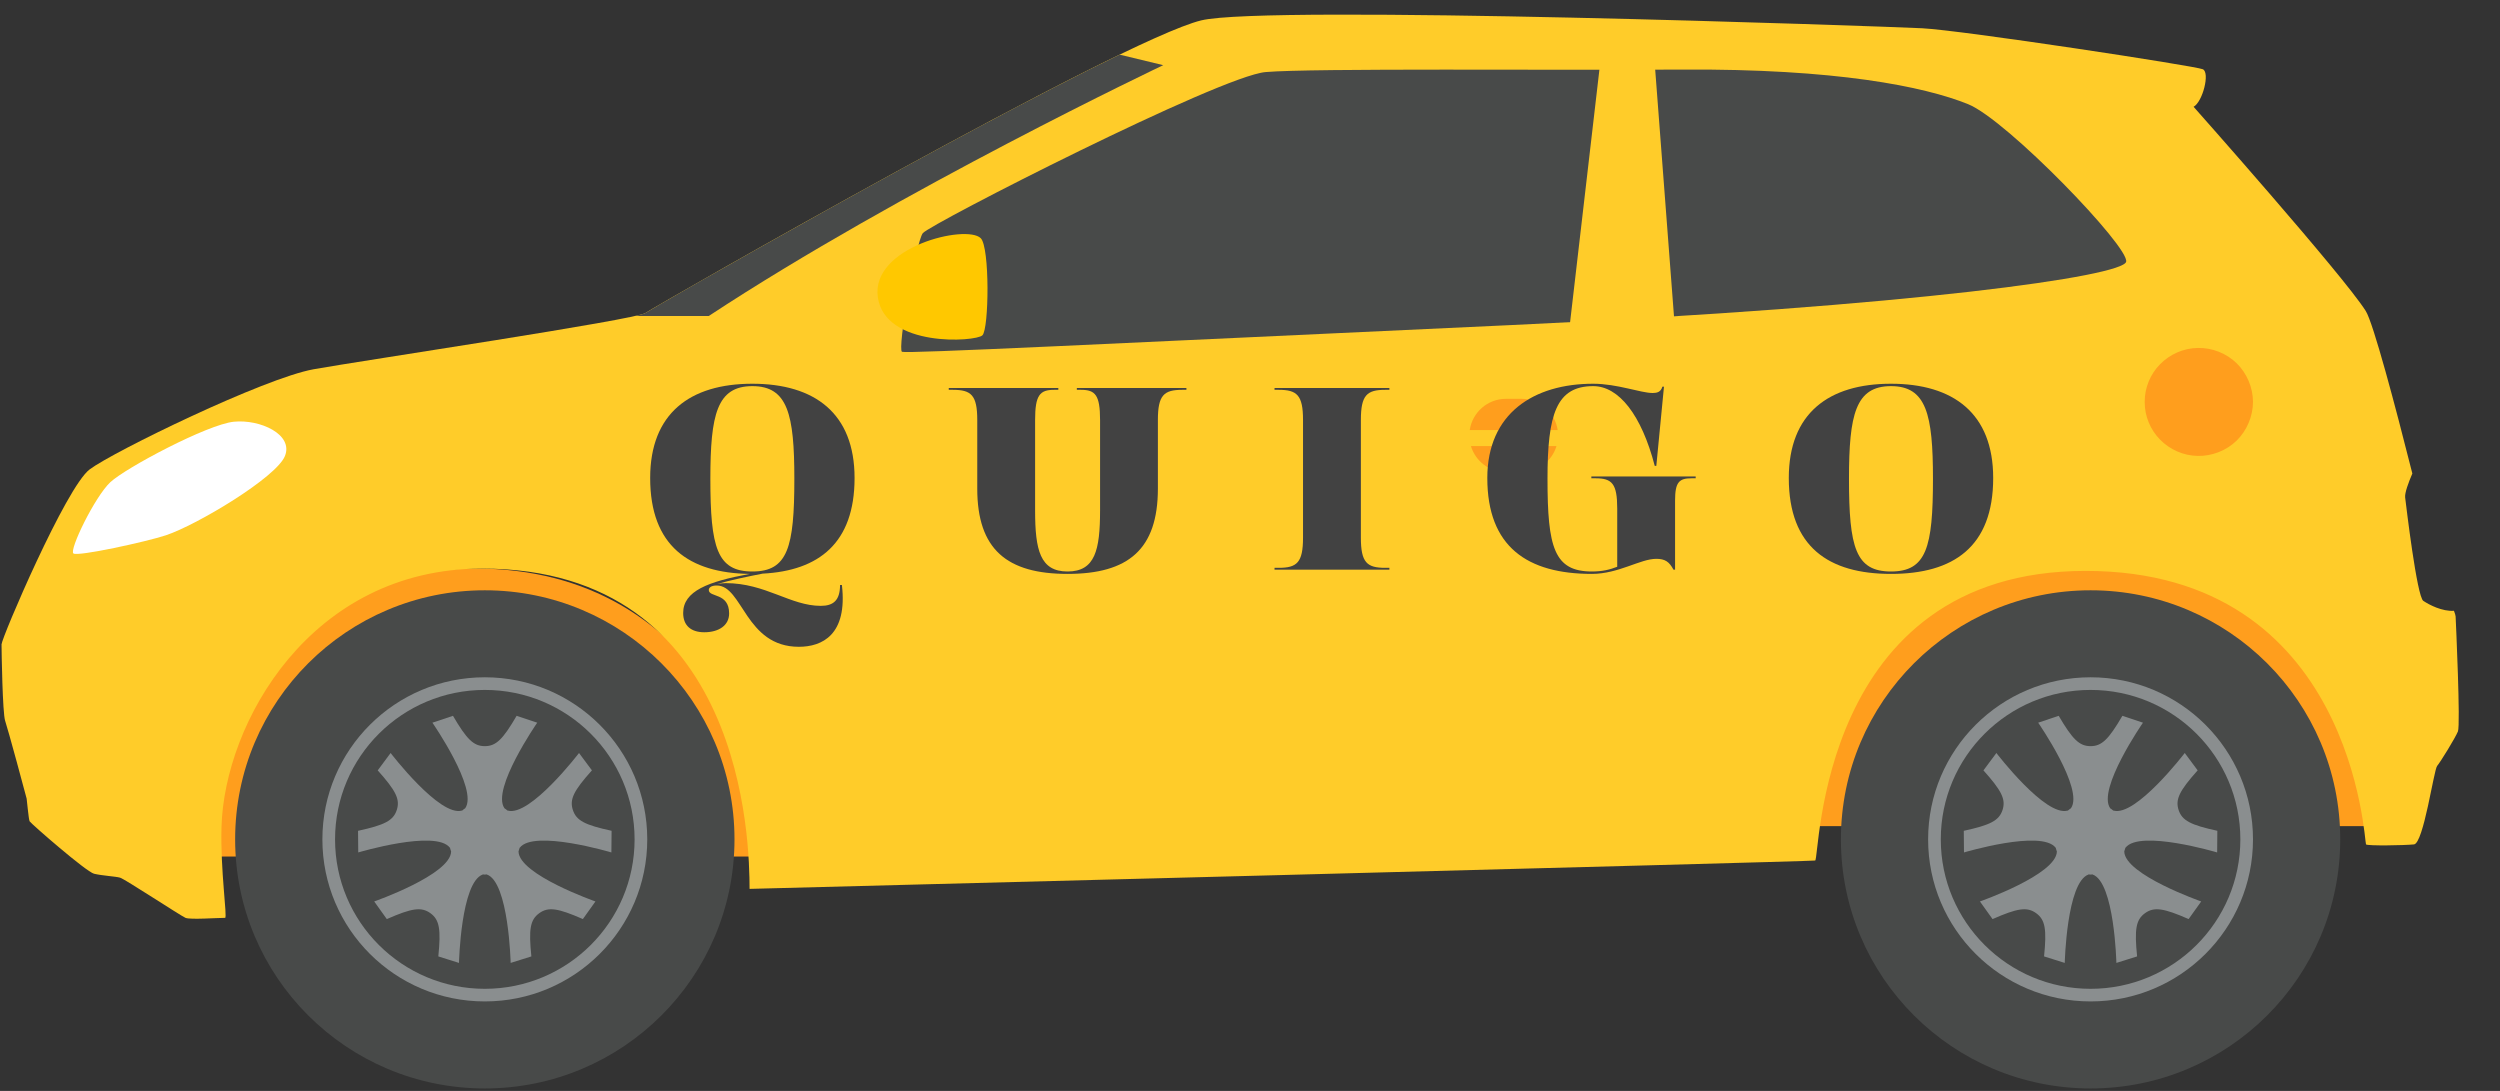 <svg xmlns="http://www.w3.org/2000/svg" xmlns:xlink="http://www.w3.org/1999/xlink" width="440" zoomAndPan="magnify" viewBox="0 0 330 144" height="192" preserveAspectRatio="xMidYMid meet" version="1.0"><rect x="0" y="0" width="330" height="144" fill="#333333" stroke="none"/><defs><g/><clipPath id="0ae830fc51"><path d="M 0.203 1.93 L 324.555 1.93 L 324.555 121.477 L 0.203 121.477 Z M 0.203 1.93 " clip-rule="nonzero"/></clipPath><clipPath id="28a83eac1e"><path d="M 243 77.711 L 309 77.711 L 309 143.676 L 243 143.676 Z M 243 77.711 " clip-rule="nonzero"/></clipPath><clipPath id="22d42511ec"><path d="M 31 77.711 L 97 77.711 L 97 143.676 L 31 143.676 Z M 31 77.711 " clip-rule="nonzero"/></clipPath></defs><path fill="#ff9e1d" d="M 102.484 113.059 L 22.805 113.059 C 22.805 113.059 31.535 75.039 62.645 75.039 C 93.758 75.039 101.117 104.566 102.484 113.059 " fill-opacity="1" fill-rule="nonzero"/><path fill="#ff9e1d" d="M 315.098 109.051 L 235.422 109.051 C 235.422 109.051 244.152 71.91 275.262 71.91 C 306.371 71.91 313.734 100.754 315.098 109.051 " fill-opacity="1" fill-rule="nonzero"/><g clip-path="url(#0ae830fc51)"><path fill="#ffcc29" d="M 11.844 61.953 C 14.98 59.605 34.859 49.918 41.398 48.742 C 47.938 47.57 83.902 42.219 85.211 41.309 C 86.516 40.395 147.898 5.27 158.574 2.688 C 167.207 0.598 248.492 3.469 253.723 3.73 C 258.953 3.992 289.812 8.703 290.773 9.141 C 291.734 9.574 290.773 13.402 289.555 14.098 C 289.555 14.098 309.312 36.348 312.277 41.047 C 313.273 42.625 316.16 53.496 318.43 62.504 C 317.926 63.68 317.406 65.066 317.48 65.668 C 317.621 66.793 319.031 78.75 319.879 79.316 C 320.66 79.836 322.359 80.73 323.922 80.625 C 324.039 80.945 324.133 81.219 324.141 81.363 C 324.184 82.234 324.797 95.672 324.449 96.543 C 324.098 97.41 322.137 100.586 321.699 101.109 C 321.266 101.629 319.91 111.328 318.645 111.461 C 317.379 111.59 312.527 111.676 312.312 111.461 C 312.094 111.242 310.742 75.359 275.301 75.359 C 239.859 75.359 240.25 113.461 239.598 113.59 C 238.945 113.723 98.941 117.332 98.941 117.332 C 98.941 111.504 98.402 75.051 63.637 75.051 C 40.988 75.051 29.629 95.422 29.238 109.156 C 29.074 114.871 30.035 121.156 29.715 121.156 C 28.668 121.156 25.094 121.418 24.484 121.156 C 23.875 120.898 16.465 116.027 15.852 115.852 C 15.242 115.68 13.457 115.59 12.41 115.332 C 11.363 115.07 4.039 108.676 3.91 108.414 C 3.777 108.156 3.559 105.633 3.516 105.414 C 3.473 105.195 1.027 96.152 0.68 95.152 C 0.332 94.148 0.203 85.887 0.203 85.059 C 0.203 84.234 8.703 64.301 11.844 61.953 " fill-opacity="1" fill-rule="nonzero"/></g><path fill="#484a49" d="M 280.648 34.562 C 280.125 36.449 253.113 40.422 199.625 42.902 C 146.137 45.379 119.719 46.695 119.066 46.438 C 118.414 46.176 120.898 31.953 121.812 30.777 C 122.727 29.605 161.047 10.031 167.062 9.512 C 173.078 8.988 205.574 9.289 221.988 9.184 C 242.32 9.055 253.969 11.402 259.789 13.75 C 264.91 15.816 281.172 32.672 280.648 34.562 " fill-opacity="1" fill-rule="nonzero"/><path fill="#ffffff" d="M 37.613 60.191 C 36.484 63.02 25.98 69.301 21.902 70.656 C 19.34 71.508 10.301 73.484 9.695 73.059 C 9.086 72.637 12.52 65.559 14.562 63.652 C 16.605 61.746 27.391 56.02 30.863 55.668 C 34.332 55.32 38.754 57.34 37.613 60.191 " fill-opacity="1" fill-rule="nonzero"/><g clip-path="url(#28a83eac1e)"><path fill="#484a49" d="M 243 110.797 C 243 128.957 257.754 143.676 275.957 143.676 C 294.156 143.676 308.91 128.957 308.91 110.797 C 308.91 92.637 294.156 77.918 275.957 77.918 C 257.754 77.918 243 92.637 243 110.797 " fill-opacity="1" fill-rule="nonzero"/></g><path fill="#8a8e8f" d="M 254.512 110.797 C 254.512 122.609 264.113 132.188 275.957 132.188 C 287.797 132.188 297.395 122.609 297.395 110.797 C 297.395 98.98 287.797 89.402 275.957 89.402 C 264.113 89.402 254.512 98.98 254.512 110.797 " fill-opacity="1" fill-rule="nonzero"/><path fill="#484a49" d="M 256.184 110.797 C 256.184 121.691 265.035 130.523 275.957 130.523 C 286.875 130.523 295.727 121.691 295.727 110.797 C 295.727 99.902 286.875 91.07 275.957 91.07 C 265.035 91.07 256.184 99.902 256.184 110.797 " fill-opacity="1" fill-rule="nonzero"/><path fill="#8a8e8f" d="M 271.344 111.898 C 269.484 109.465 259.246 112.523 259.246 112.523 L 259.219 109.668 C 262.73 108.902 263.875 108.324 264.336 106.914 C 264.793 105.504 264.207 104.363 261.816 101.691 L 263.523 99.395 C 263.523 99.395 270.004 107.871 272.938 106.992 L 272.93 107.023 C 273.074 106.902 273.219 106.781 273.375 106.68 L 273.371 106.68 C 275.117 104.168 269.039 95.395 269.039 95.395 L 271.75 94.488 C 273.562 97.586 274.469 98.492 275.957 98.492 C 277.441 98.492 278.348 97.586 280.156 94.488 L 282.871 95.395 C 282.871 95.395 276.797 104.168 278.539 106.68 L 278.531 106.68 C 278.691 106.781 278.836 106.902 278.984 107.023 L 278.973 106.992 C 281.906 107.871 288.387 99.395 288.387 99.395 L 290.09 101.688 C 287.703 104.363 287.117 105.504 287.574 106.914 C 288.035 108.324 289.18 108.902 292.688 109.664 L 292.664 112.523 C 292.664 112.523 282.426 109.465 280.566 111.898 L 280.562 111.875 C 280.512 112.059 280.461 112.238 280.395 112.41 L 280.402 112.402 C 280.473 115.461 290.559 118.992 290.559 118.992 L 288.898 121.316 C 285.605 119.875 284.34 119.672 283.137 120.543 C 281.934 121.414 281.738 122.68 282.098 126.246 L 279.363 127.105 C 279.363 127.105 279.113 116.445 276.223 115.434 L 276.246 115.418 C 276.148 115.422 276.055 115.445 275.957 115.445 C 275.855 115.445 275.762 115.422 275.664 115.418 L 275.688 115.434 C 272.797 116.445 272.547 127.105 272.547 127.105 L 269.816 126.246 C 270.176 122.68 269.98 121.414 268.773 120.543 C 267.57 119.672 266.305 119.875 263.016 121.32 L 261.352 118.992 C 261.352 118.992 271.438 115.461 271.508 112.402 L 271.512 112.41 C 271.445 112.238 271.395 112.059 271.348 111.879 L 271.344 111.898 " fill-opacity="1" fill-rule="nonzero"/><path fill="#ffc800" d="M 129.461 31.445 C 130.664 32.645 130.555 43.387 129.68 44.258 C 128.805 45.133 116.836 45.914 115.875 39.246 C 114.914 32.578 127.582 29.57 129.461 31.445 " fill-opacity="1" fill-rule="nonzero"/><path fill="#484a49" d="M 83.844 41.711 L 93.559 41.711 C 118.844 25.066 153.547 8.602 153.547 8.602 L 147.789 7.211 C 126.781 17.359 86.273 40.562 85.211 41.309 C 85.078 41.402 84.605 41.535 83.844 41.711 " fill-opacity="1" fill-rule="nonzero"/><path fill="#ff9e1d" d="M 283.102 52.984 L 283.102 53.133 C 283.102 54.93 283.848 56.734 285.121 58.02 C 286.406 59.348 288.227 60.156 290.102 60.18 C 291.969 60.223 293.867 59.492 295.23 58.168 C 296.586 56.84 297.383 54.965 297.395 53.059 C 297.391 51.145 296.586 49.266 295.23 47.941 C 293.867 46.613 291.969 45.887 290.102 45.93 C 288.227 45.957 286.406 46.762 285.121 48.09 C 283.848 49.375 283.102 51.18 283.102 52.984 " fill-opacity="1" fill-rule="nonzero"/><path fill="#ff9e1d" d="M 194.004 56.773 C 194.352 54.441 196.348 52.645 198.781 52.645 L 200.836 52.645 C 203.27 52.645 205.266 54.441 205.613 56.773 L 194.004 56.773 " fill-opacity="1" fill-rule="nonzero"/><path fill="#ff9e1d" d="M 205.457 58.883 C 204.855 60.867 203.023 62.324 200.836 62.324 L 198.781 62.324 C 196.594 62.324 194.766 60.867 194.16 58.883 L 205.457 58.883 " fill-opacity="1" fill-rule="nonzero"/><path fill="#ffcc29" d="M 218.293 6.664 L 221.148 44.133 L 207.066 44.133 L 211.633 4.789 L 218.293 6.664 " fill-opacity="1" fill-rule="nonzero"/><g clip-path="url(#22d42511ec)"><path fill="#484a49" d="M 31.039 110.797 C 31.039 128.957 45.793 143.676 63.996 143.676 C 82.195 143.676 96.953 128.957 96.953 110.797 C 96.953 92.637 82.195 77.918 63.996 77.918 C 45.793 77.918 31.039 92.637 31.039 110.797 " fill-opacity="1" fill-rule="nonzero"/></g><path fill="#8a8e8f" d="M 42.555 110.797 C 42.555 122.609 52.152 132.188 63.996 132.188 C 75.836 132.188 85.438 122.609 85.438 110.797 C 85.438 98.98 75.836 89.402 63.996 89.402 C 52.152 89.402 42.555 98.98 42.555 110.797 " fill-opacity="1" fill-rule="nonzero"/><path fill="#484a49" d="M 44.227 110.797 C 44.227 121.691 53.078 130.523 63.996 130.523 C 74.914 130.523 83.766 121.691 83.766 110.797 C 83.766 99.902 74.914 91.07 63.996 91.07 C 53.078 91.07 44.227 99.902 44.227 110.797 " fill-opacity="1" fill-rule="nonzero"/><path fill="#8a8e8f" d="M 59.383 111.898 C 57.527 109.465 47.289 112.523 47.289 112.523 L 47.262 109.668 C 50.773 108.902 51.918 108.324 52.375 106.914 C 52.836 105.504 52.25 104.363 49.859 101.691 L 51.562 99.395 C 51.562 99.395 58.047 107.871 60.98 106.992 L 60.973 107.023 C 61.117 106.902 61.258 106.781 61.418 106.68 L 61.414 106.68 C 63.156 104.168 57.078 95.395 57.078 95.395 L 59.793 94.488 C 61.605 97.586 62.508 98.492 63.996 98.492 C 65.484 98.492 66.387 97.586 68.195 94.488 L 70.914 95.395 C 70.914 95.395 64.836 104.168 66.582 106.68 L 66.574 106.68 C 66.734 106.781 66.879 106.902 67.023 107.023 L 67.012 106.992 C 69.949 107.871 76.43 99.395 76.43 99.395 L 78.133 101.688 C 75.742 104.363 75.156 105.504 75.617 106.914 C 76.074 108.324 77.219 108.902 80.73 109.664 L 80.703 112.523 C 80.703 112.523 70.469 109.465 68.609 111.898 L 68.602 111.875 C 68.555 112.059 68.504 112.238 68.438 112.41 L 68.445 112.402 C 68.516 115.461 78.598 118.992 78.598 118.992 L 76.938 121.316 C 73.648 119.875 72.383 119.672 71.18 120.543 C 69.973 121.414 69.777 122.68 70.141 126.246 L 67.406 127.105 C 67.406 127.105 67.156 116.445 64.266 115.434 L 64.289 115.418 C 64.188 115.422 64.098 115.445 63.996 115.445 C 63.898 115.445 63.805 115.422 63.707 115.418 L 63.73 115.434 C 60.836 116.445 60.586 127.105 60.586 127.105 L 57.859 126.246 C 58.215 122.68 58.02 121.414 56.816 120.543 C 55.613 119.672 54.344 119.875 51.059 121.32 L 49.395 118.992 C 49.395 118.992 59.48 115.461 59.547 112.402 L 59.555 112.41 C 59.488 112.238 59.438 112.059 59.391 111.879 L 59.383 111.898 " fill-opacity="1" fill-rule="nonzero"/><g fill="#424242" fill-opacity="1"><g transform="translate(83.905, 75.196)"><g><path d="M 26.98 2.023 C 26.98 4.078 26.074 4.777 24.438 4.777 C 20.426 4.777 17.152 1.777 11.887 1.777 C 11.609 1.777 11.227 1.812 10.773 1.883 C 12.48 1.395 14.953 0.871 16.766 0.523 C 24.191 0.141 28.898 -3.52 28.898 -12.098 C 28.898 -20.637 23.633 -24.543 15.406 -24.543 C 7.18 -24.543 1.918 -20.637 1.918 -12.098 C 1.918 -3.137 7.043 0.453 15.059 0.559 C 9.551 1.57 6.273 2.824 6.273 5.719 C 6.273 7.355 7.285 8.262 9.062 8.262 C 10.98 8.262 12.34 7.355 12.34 5.785 C 12.34 2.996 9.656 3.695 9.656 2.684 C 9.656 2.371 9.969 2.09 10.703 2.09 C 14.152 2.09 14.465 10.18 21.543 10.18 C 24.609 10.18 27.992 8.609 27.227 2.023 Z M 9.863 -11.992 C 9.863 -20.496 10.738 -24.227 15.406 -24.227 C 20.078 -24.227 20.949 -20.496 20.949 -11.992 C 20.949 -2.93 20.078 0.242 15.406 0.242 C 10.738 0.242 9.863 -2.93 9.863 -11.992 Z M 9.863 -11.992 "/></g></g></g><g fill="#424242" fill-opacity="1"><g transform="translate(124.607, 75.196)"><g><path d="M 32 -23.984 L 17.535 -23.984 L 17.535 -23.738 L 18.094 -23.738 C 19.973 -23.738 20.602 -23.043 20.602 -19.766 L 20.602 -7.809 C 20.602 -2.578 19.941 0.242 16.312 0.242 C 12.688 0.242 12.027 -2.578 12.027 -7.809 L 12.027 -19.766 C 12.027 -23.043 12.652 -23.738 14.535 -23.738 L 15.094 -23.738 L 15.094 -23.984 L 0.629 -23.984 L 0.629 -23.738 L 1.184 -23.738 C 3.59 -23.738 4.391 -23.043 4.391 -19.766 L 4.391 -10.703 C 4.391 -2.648 8.332 0.559 16.312 0.559 C 24.297 0.559 28.234 -2.648 28.234 -10.703 L 28.234 -19.766 C 28.234 -23.043 29.039 -23.738 31.441 -23.738 L 32 -23.738 Z M 32 -23.984 "/></g></g></g><g fill="#424242" fill-opacity="1"><g transform="translate(167.12, 75.196)"><g><path d="M 15.723 -23.738 L 16.281 -23.738 L 16.281 -23.984 L 1.117 -23.984 L 1.117 -23.738 L 1.672 -23.738 C 4.078 -23.738 4.879 -23.043 4.879 -19.766 L 4.879 -4.219 C 4.879 -0.941 4.078 -0.242 1.672 -0.242 L 1.117 -0.242 L 1.117 0 L 16.281 0 L 16.281 -0.242 L 15.723 -0.242 C 13.316 -0.242 12.516 -0.941 12.516 -4.219 L 12.516 -19.766 C 12.516 -23.043 13.316 -23.738 15.723 -23.738 Z M 15.723 -23.738 "/></g></g></g><g fill="#424242" fill-opacity="1"><g transform="translate(194.407, 75.196)"><g><path d="M 29.422 -12.305 L 15.652 -12.305 L 15.652 -12.062 L 16.211 -12.062 C 18.371 -12.062 19.066 -11.363 19.066 -8.086 L 19.066 -0.383 C 18.094 0 17.082 0.242 15.723 0.242 C 10.738 0.242 9.863 -2.93 9.863 -11.992 C 9.863 -20.496 11.016 -24.227 15.895 -24.227 C 19.277 -24.227 22.273 -20.426 24.02 -13.699 L 24.227 -13.699 L 25.238 -24.156 L 25.027 -24.156 C 24.82 -23.426 24.297 -23.32 23.738 -23.32 C 22.172 -23.32 19.066 -24.543 15.895 -24.543 C 8.051 -24.543 1.918 -20.637 1.918 -12.098 C 1.918 -2.996 7.215 0.559 15.723 0.559 C 19.242 0.559 22.102 -1.43 24.227 -1.43 C 25.379 -1.43 25.934 -1.047 26.492 0 L 26.703 0 L 26.703 -9.133 C 26.703 -11.539 27.227 -12.062 28.863 -12.062 L 29.422 -12.062 Z M 29.422 -12.305 "/></g></g></g><g fill="#424242" fill-opacity="1"><g transform="translate(234.203, 75.196)"><g><path d="M 15.406 0.559 C 7.18 0.559 1.918 -2.996 1.918 -12.098 C 1.918 -20.637 7.18 -24.543 15.406 -24.543 C 23.633 -24.543 28.898 -20.637 28.898 -12.098 C 28.898 -2.996 23.633 0.559 15.406 0.559 Z M 15.406 -24.227 C 10.738 -24.227 9.863 -20.496 9.863 -11.992 C 9.863 -2.93 10.738 0.242 15.406 0.242 C 20.078 0.242 20.949 -2.93 20.949 -11.992 C 20.949 -20.496 20.078 -24.227 15.406 -24.227 Z M 15.406 -24.227 "/></g></g></g></svg>